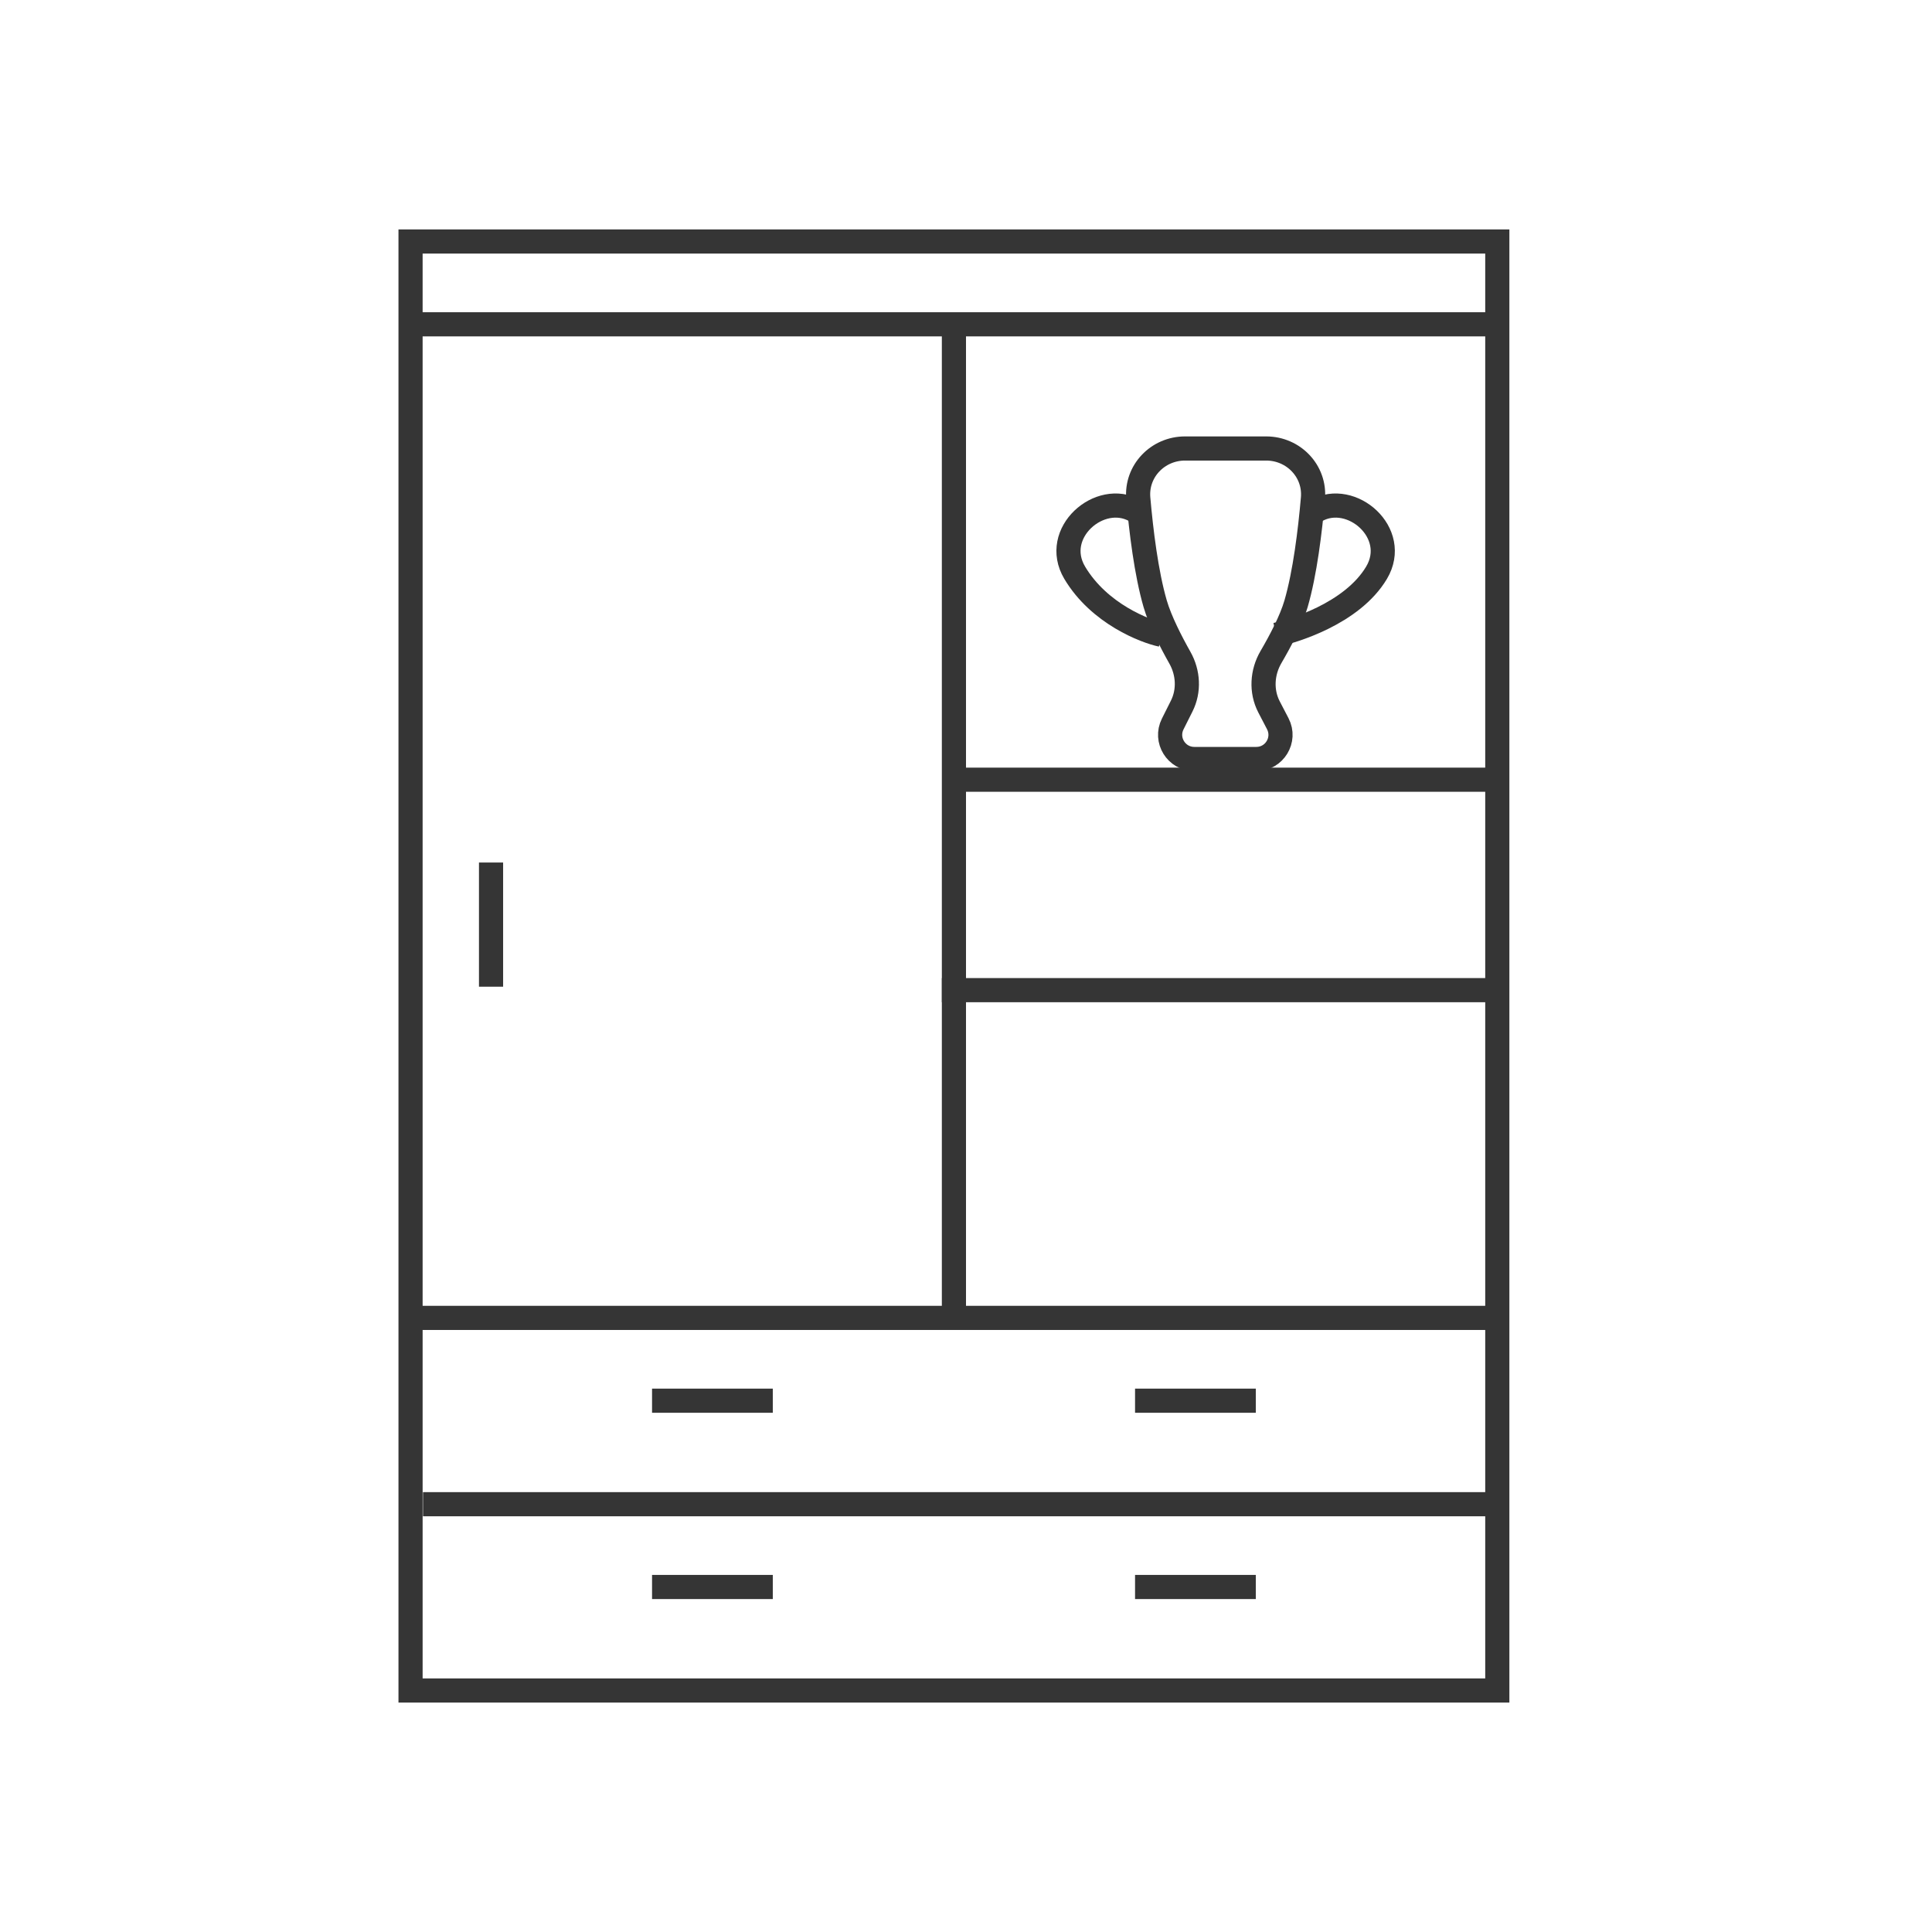 <svg width="80" height="80" viewBox="0 0 80 80" fill="none" xmlns="http://www.w3.org/2000/svg">
<rect x="17" y="10" width="45" height="60" stroke="#353535"/>
<path d="M17.515 62.286L61.515 62.286" stroke="#353535"/>
<path d="M17.015 54.571L62.015 54.571" stroke="#353535"/>
<path d="M39.5 32.286L61.514 32.286" stroke="#353535"/>
<path d="M39 41L61.514 41" stroke="#353535"/>
<path d="M39.5 54.571L39.5 13.428" stroke="#353535"/>
<path d="M27 58H32" stroke="#353535"/>
<path d="M47 58H52" stroke="#353535"/>
<path d="M20.333 40.857V35.715" stroke="#353535"/>
<path d="M27 65.714H32" stroke="#353535"/>
<path d="M47 65.714H52" stroke="#353535"/>
<path d="M17.015 13.429L62.015 13.429" stroke="#353535"/>
<path d="M47.134 20.637C47.035 19.51 47.939 18.571 49.07 18.571H52.43C53.561 18.571 54.465 19.51 54.366 20.637C54.248 21.987 54.036 23.729 53.667 25C53.465 25.694 53.012 26.551 52.629 27.205C52.259 27.838 52.21 28.619 52.547 29.27L52.91 29.968C53.255 30.634 52.772 31.428 52.022 31.428H49.453C48.709 31.428 48.226 30.645 48.559 29.98L48.932 29.236C49.249 28.603 49.205 27.851 48.857 27.234C48.486 26.576 48.038 25.704 47.833 25C47.464 23.729 47.252 21.987 47.134 20.637Z" stroke="#353535"/>
<path d="M54.501 21.143C55.965 20.322 57.976 22.073 57.001 23.714C55.983 25.426 53.484 26.149 52.834 26.285" stroke="#353535"/>
<path d="M47.001 21.143C45.536 20.322 43.525 22.073 44.5 23.714C45.518 25.426 47.44 26.149 48.091 26.285" stroke="#353535"/>
</svg>
